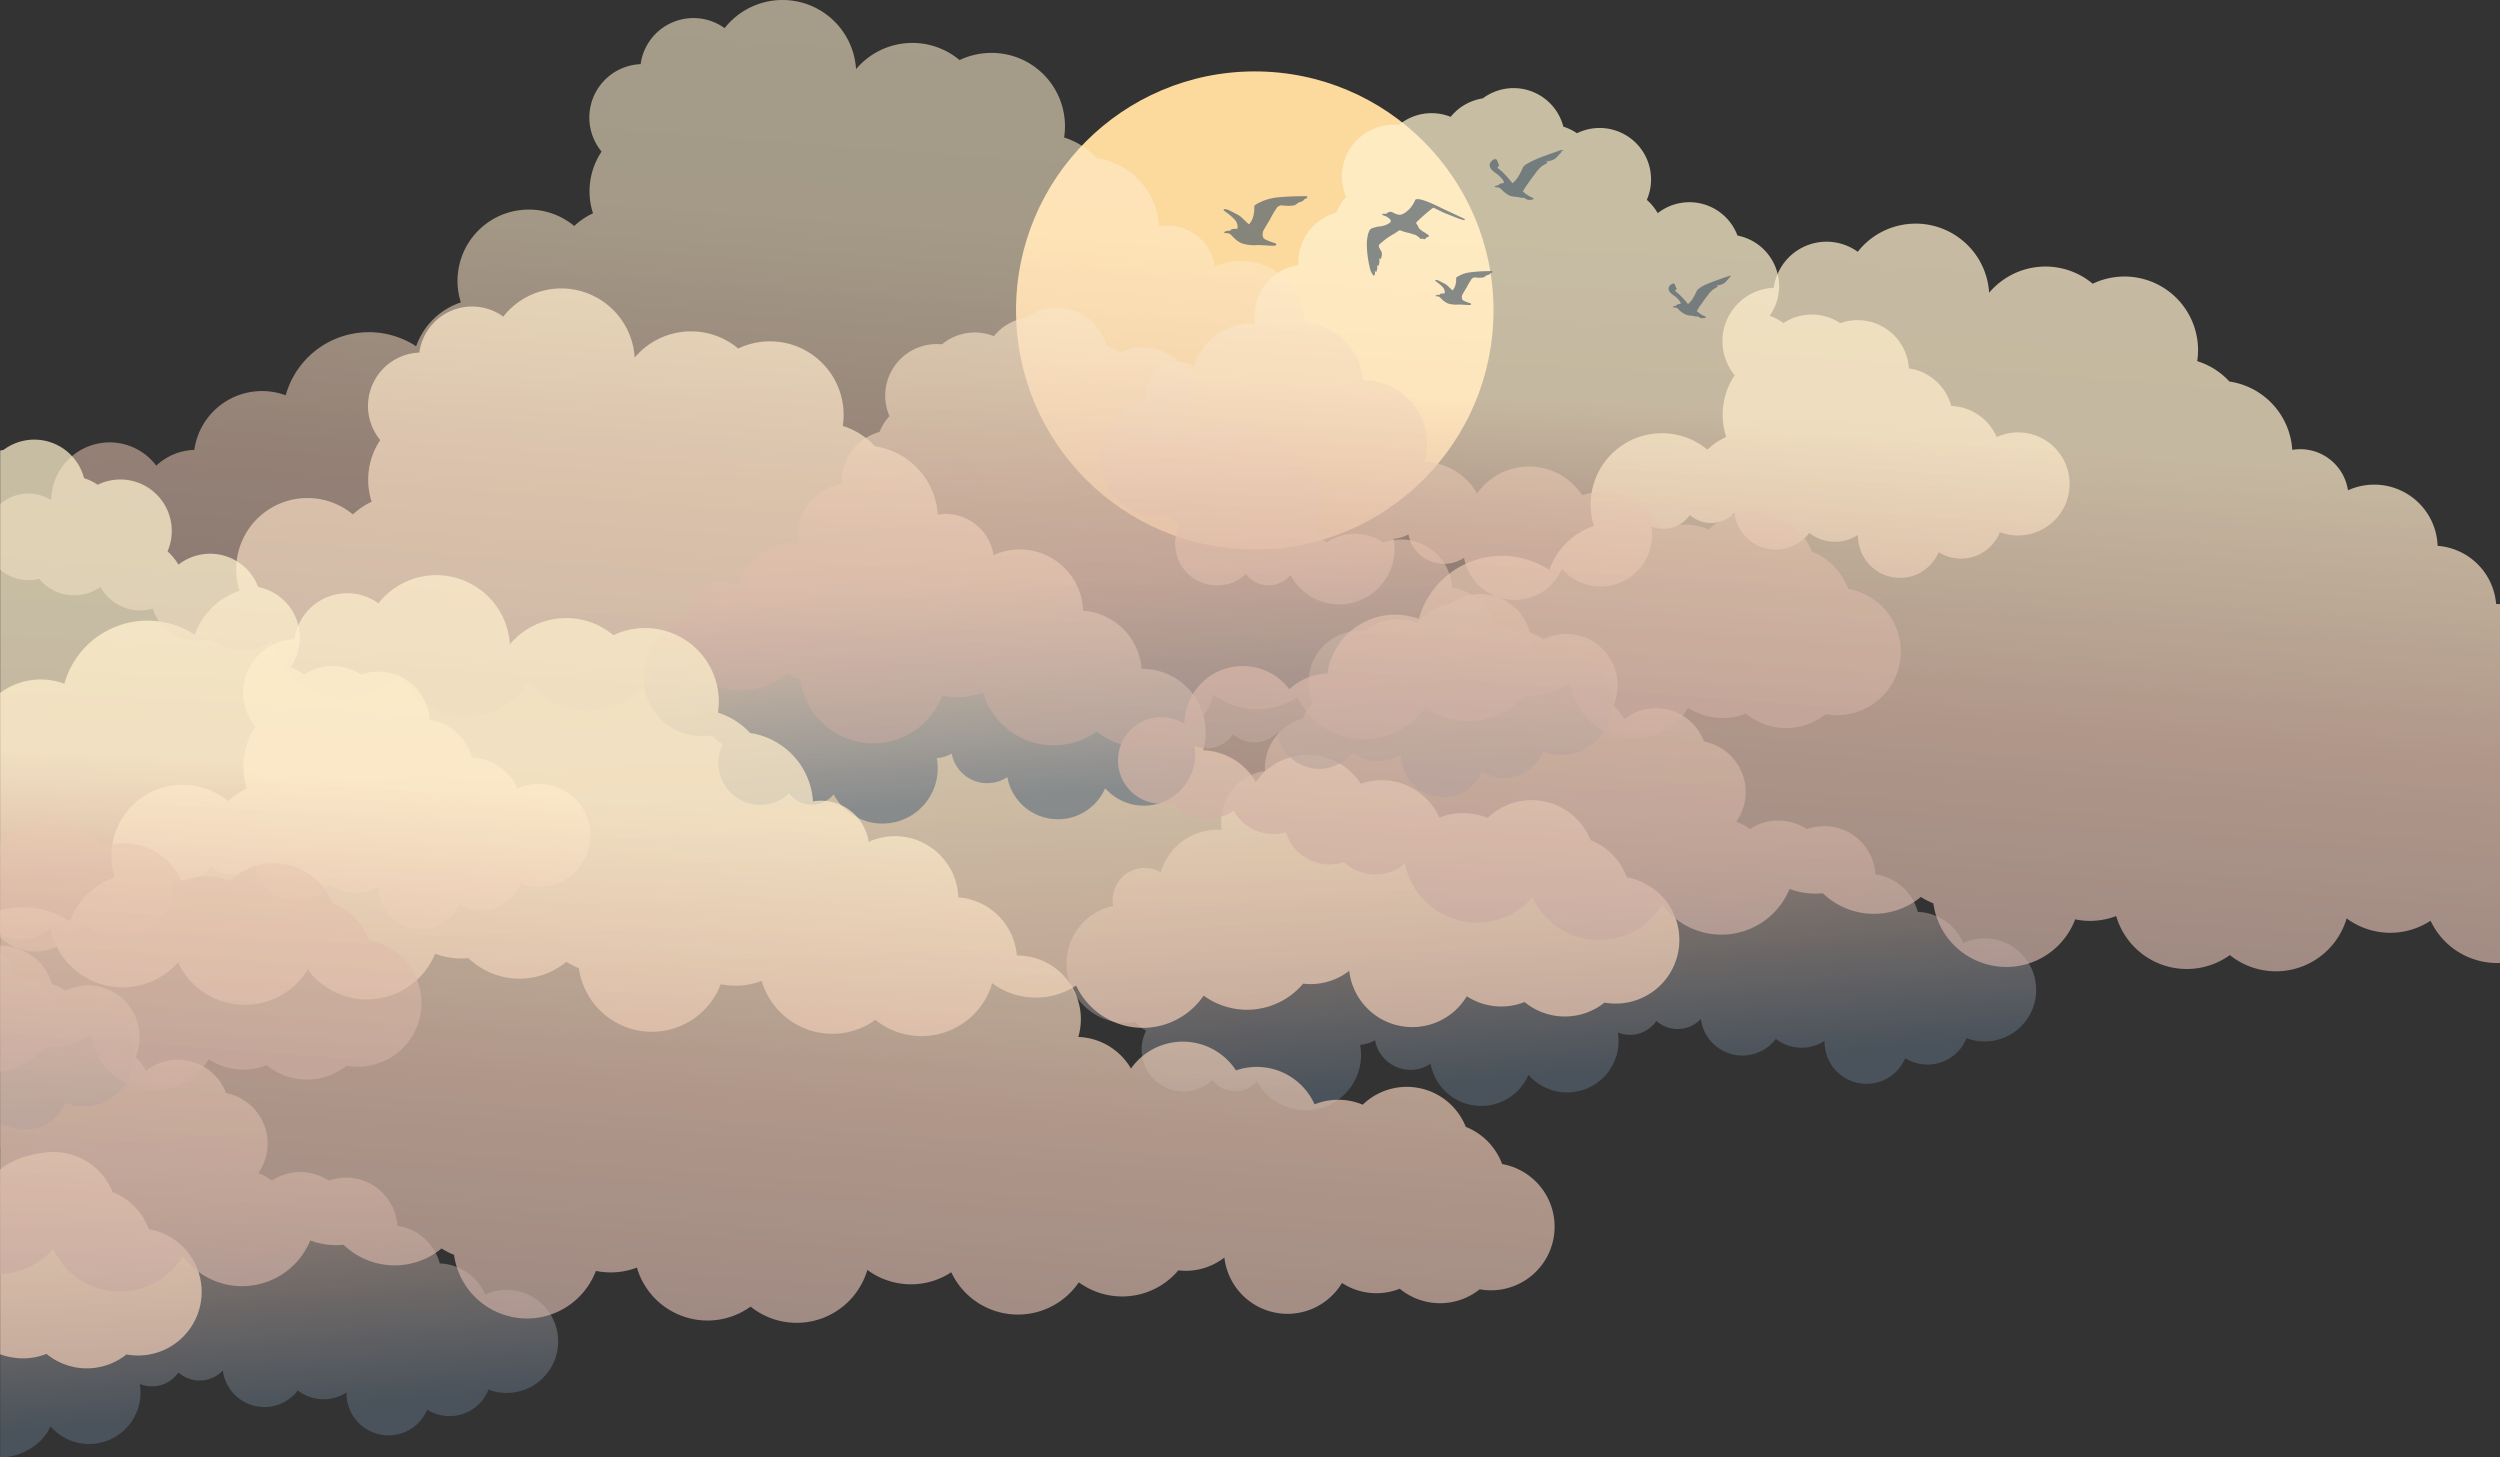 <svg xmlns="http://www.w3.org/2000/svg" xmlns:xlink="http://www.w3.org/1999/xlink" viewBox="0 0 800.06 466.416"><rect x="0" y="0" width="800.06" height="466.416" fill="#333333" stroke="none"/><defs><linearGradient id="a" x1="481.115" y1="126.403" x2="497.862" y2="345.503" gradientTransform="matrix(1, -0.003, 0.003, 1, 0.168, -0.582)" gradientUnits="userSpaceOnUse"><stop offset="0" stop-color="#fff2cf"/><stop offset="0.379" stop-color="#feebca"/><stop offset="0.687" stop-color="#e1beab"/><stop offset="1" stop-color="#5f6f7f"/></linearGradient><linearGradient id="b" x1="510.411" y1="79.053" x2="503.434" y2="215.819" gradientTransform="matrix(1, -0.003, 0.003, 1, 0.168, -0.582)" gradientUnits="userSpaceOnUse"><stop offset="0" stop-color="#fff2cf"/><stop offset="0.379" stop-color="#feebca"/><stop offset="0.687" stop-color="#e1beab"/><stop offset="1" stop-color="#c5a8a0"/></linearGradient><linearGradient id="c" x1="260.589" y1="115.211" x2="273.149" y2="441.773" xlink:href="#b"/><linearGradient id="d" x1="345.905" y1="34.29" x2="362.652" y2="253.389" xlink:href="#a"/><linearGradient id="e" x1="597.108" y1="31.964" x2="574.78" y2="319.444" xlink:href="#b"/><linearGradient id="f" x1="320.612" y1="-33.942" x2="298.284" y2="253.538" xlink:href="#b"/><linearGradient id="g" x1="71.399" y1="232.655" x2="88.149" y2="451.806" xlink:href="#a"/><linearGradient id="h" x1="94.438" y1="193.167" x2="87.46" y2="329.937" xlink:href="#b"/><linearGradient id="i" x1="22.941" y1="217.422" x2="35.502" y2="543.988" xlink:href="#b"/><linearGradient id="j" x1="4.133" y1="135.268" x2="20.89" y2="354.495" xlink:href="#a"/><linearGradient id="k" x1="262.375" y1="153.926" x2="240.047" y2="441.406" xlink:href="#b"/><linearGradient id="l" x1="82.061" y1="95.509" x2="59.731" y2="383.016" xlink:href="#b"/></defs><title>sky</title><ellipse cx="401.557" cy="99.349" rx="76.404" ry="76.496" style="fill:#fcd99d"/><g style="opacity:0.53"><path d="M635.093,300.298a16.369,16.369,0,0,0-6.803,1.505,16.477,16.477,0,0,0-14.551-9.967,16.467,16.467,0,0,0-13.553-12.027,16.427,16.427,0,0,0-21.955-14.459,16.441,16.441,0,0,0-18.205-.028,16.576,16.576,0,0,0-4.381-2.345,16.487,16.487,0,0,0-10.31-25.677,16.433,16.433,0,0,0-25.529-7.163,16.555,16.555,0,0,0-3.486-4.25,16.464,16.464,0,0,0-22.361-21.325,16.294,16.294,0,0,0-4.361-2.113,16.429,16.429,0,0,0-25.775-9.039,16.458,16.458,0,0,0-10.281,5.907,16.426,16.426,0,0,0-16.607,2.61A16.5,16.5,0,0,0,420.12,224.91a16.559,16.559,0,0,0-3.193,5.072,16.491,16.491,0,0,0-12.133,15.948c0,.273.027.539.043.808a16.359,16.359,0,0,0-13.818,18.861c-.475-.036-.949-.069-1.433-.068a18.928,18.928,0,0,0-18.108,13.64,10.249,10.249,0,0,0-15.232,10.748,18.927,18.927,0,0,0,7.137,37.166,10.362,10.362,0,0,0,3.408,2.757,13.418,13.418,0,0,0,21.227,15.763,9.053,9.053,0,0,0,14.249.35,17.7,17.7,0,0,0,33.305-8.427,17.983,17.983,0,0,0-.305-3.149,11.45,11.45,0,0,0,4.777-1.48,11.56,11.56,0,0,0,17.791,7.527,16.466,16.466,0,0,0,31.314,3.558,16.441,16.441,0,0,0,28.592-13.563,10.302,10.302,0,0,0,12.352-3.689,10.257,10.257,0,0,0,14.232-.625,13.405,13.405,0,0,0,23.994,6.365,13.376,13.376,0,0,0,15.601.614c-.004.121-.016.242-.016.363a13.429,13.429,0,0,0,25.812,5.177,13.395,13.395,0,0,0,19.602-6.396,16.493,16.493,0,1,0,5.773-31.928Z" style="fill:url(#a)"/></g><g style="opacity:0.72"><path d="M645.796,138.377a16.36,16.36,0,0,0-6.803,1.504,16.475,16.475,0,0,0-14.549-9.967,16.474,16.474,0,0,0-13.557-12.026,16.422,16.422,0,0,0-21.951-14.459,16.45,16.45,0,0,0-18.207-.028,16.567,16.567,0,0,0-4.383-2.344,16.488,16.488,0,0,0-10.31-25.678,16.432,16.432,0,0,0-25.527-7.163,16.464,16.464,0,0,0-3.486-4.25,16.465,16.465,0,0,0-22.363-21.325,16.287,16.287,0,0,0-4.357-2.112,16.431,16.431,0,0,0-25.777-9.04,16.453,16.453,0,0,0-10.281,5.907,16.43,16.43,0,0,0-16.609,2.61,16.503,16.503,0,0,0-16.811,22.982,16.568,16.568,0,0,0-3.193,5.071,16.492,16.492,0,0,0-12.133,15.948c.002.273.027.538.041.808a16.481,16.481,0,0,0-14.035,16.345,16.187,16.187,0,0,0,.221,2.517c-.475-.035-.951-.07-1.435-.068a18.927,18.927,0,0,0-18.107,13.64,10.253,10.253,0,0,0-15.232,10.749,18.928,18.928,0,0,0,7.137,37.166,10.368,10.368,0,0,0,3.407,2.756,13.418,13.418,0,0,0,21.227,15.763,9.054,9.054,0,0,0,14.249.349,17.69,17.69,0,0,0,33-11.576,11.479,11.479,0,0,0,4.777-1.48,11.562,11.562,0,0,0,17.791,7.527,16.466,16.466,0,0,0,31.315,3.556,16.437,16.437,0,0,0,28.59-13.565,10.303,10.303,0,0,0,12.354-3.686,10.261,10.261,0,0,0,14.232-.627,13.403,13.403,0,0,0,23.992,6.365,13.373,13.373,0,0,0,15.602.617c-.002.121-.014.241-.014.362a13.429,13.429,0,0,0,25.812,5.175,13.395,13.395,0,0,0,19.602-6.395,16.492,16.492,0,1,0,5.773-31.928Z" style="fill:url(#b)"/></g><g style="opacity:0.78"><path d="M520.653,280.77a20.385,20.385,0,0,0-11.621-11.899,20.304,20.304,0,0,0-32.984-7.092,20.269,20.269,0,0,0-15.404-.11,20.27,20.27,0,0,0-25.15-10.866,20.304,20.304,0,0,0-33.609-.584,20.313,20.313,0,0,0-16.855-10.119,20.348,20.348,0,0,0-19.585-26.064c-.028,0-.055.004-.084.004a20.334,20.334,0,0,0-18.727-18.616,20.302,20.302,0,0,0-28.686-17.765,15.459,15.459,0,0,0-15.316-13.165,15.672,15.672,0,0,0-2.515.229,23.585,23.585,0,0,0-20.1-21.88,23.568,23.568,0,0,0-10.311-6.527,23.948,23.948,0,0,0,.278-3.513,23.559,23.559,0,0,0-33.723-21.26,23.55,23.55,0,0,0-33.145,2.894,23.563,23.563,0,0,0-42.052-13.117,17.049,17.049,0,0,0-26.875,11.52,17.104,17.104,0,0,0-12.499,27.989,22.83,22.83,0,0,0-2.743,19.746,22.901,22.901,0,0,0-6.007,4.054,22.806,22.806,0,0,0-36.289,24.453,22.837,22.837,0,0,0-14.312,14.051,27.623,27.623,0,0,0-41.739,15.68,21.799,21.799,0,0,0-20.539,2.927v77.263a14.584,14.584,0,0,0,16.081-1.875A23.569,23.569,0,0,0,56.975,307.94a23.55,23.55,0,0,0,41.492,2.329,23.564,23.564,0,0,0,40.773-5.059,23.418,23.418,0,0,0,8.32,1.516c.79-.002,1.569-.047,2.34-.126a23.55,23.55,0,0,0,31.357,1.186,23.3,23.3,0,0,0,3.995,2.04,23.571,23.571,0,0,0,45.398,5.132,23.371,23.371,0,0,0,13.12-1.06,23.552,23.552,0,0,0,36.381,12.497,23.572,23.572,0,0,0,37.37-11.75,23.468,23.468,0,0,0,26.857.757,23.566,23.566,0,0,0,40.82,3.213,23.514,23.514,0,0,0,31.848-3.826,21.106,21.106,0,0,0,2.4.146,20.221,20.221,0,0,0,12.34-4.245,20.321,20.321,0,0,0,37.621,8.132,20.208,20.208,0,0,0,18.494,1.853,20.298,20.298,0,0,0,25.59.178,20.358,20.358,0,1,0,7.164-40.081Z" style="fill:url(#c)"/></g><g style="opacity:0.63"><path d="M499.624,208.564a16.374,16.374,0,0,0-6.803,1.504,16.471,16.471,0,0,0-14.547-9.967,16.478,16.478,0,0,0-13.557-12.027,16.424,16.424,0,0,0-21.953-14.458,16.445,16.445,0,0,0-18.205-.028,16.557,16.557,0,0,0-4.383-2.344,16.487,16.487,0,0,0-10.311-25.677,16.432,16.432,0,0,0-25.527-7.163,16.532,16.532,0,0,0-3.487-4.249,16.465,16.465,0,0,0-22.363-21.325,16.266,16.266,0,0,0-4.358-2.113,16.432,16.432,0,0,0-25.777-9.04,16.45,16.45,0,0,0-10.279,5.907,16.434,16.434,0,0,0-16.61,2.61,16.501,16.501,0,0,0-16.811,22.983,16.549,16.549,0,0,0-3.193,5.071,16.493,16.493,0,0,0-12.134,15.948c.001.273.029.539.042.808a16.357,16.357,0,0,0-13.817,18.862c-.474-.036-.949-.07-1.433-.068a18.927,18.927,0,0,0-18.107,13.64,10.25,10.25,0,0,0-15.232,10.748,18.928,18.928,0,0,0,7.136,37.166,10.361,10.361,0,0,0,3.407,2.755,13.418,13.418,0,0,0,21.227,15.763,9.052,9.052,0,0,0,14.249.348,17.699,17.699,0,0,0,33.303-8.426,17.879,17.879,0,0,0-.304-3.148,11.46,11.46,0,0,0,4.776-1.479,11.563,11.563,0,0,0,17.792,7.526,16.467,16.467,0,0,0,31.315,3.556,16.463,16.463,0,0,0,28.822-10.963,16.607,16.607,0,0,0-.231-2.6,10.3,10.3,0,0,0,12.351-3.687,10.261,10.261,0,0,0,14.233-.627,13.402,13.402,0,0,0,23.992,6.365,13.374,13.374,0,0,0,15.603.617c-.004.121-.017.24-.017.362a13.43,13.43,0,0,0,25.814,5.176,13.397,13.397,0,0,0,19.602-6.394,16.493,16.493,0,1,0,5.771-31.929Z" style="fill:url(#d)"/></g><g style="opacity:0.72"><path d="M800.06,193.348c-.385-.021-.766-.056-1.156-.055-.027,0-.055.004-.084.004a20.332,20.332,0,0,0-18.727-18.616,20.303,20.303,0,0,0-28.688-17.765,15.455,15.455,0,0,0-15.316-13.165,15.647,15.647,0,0,0-2.512.229,23.587,23.587,0,0,0-20.102-21.88,23.567,23.567,0,0,0-10.313-6.526,23.548,23.548,0,0,0-33.443-24.773,23.549,23.549,0,0,0-33.145,2.894,23.564,23.564,0,0,0-42.053-13.117,17.047,17.047,0,0,0-26.873,11.519,17.105,17.105,0,0,0-12.5,27.99,22.825,22.825,0,0,0-2.742,19.745,22.88,22.88,0,0,0-6.008,4.054,22.805,22.805,0,0,0-36.289,24.453,22.838,22.838,0,0,0-14.312,14.051,27.623,27.623,0,0,0-41.738,15.68,21.888,21.888,0,0,0-29.254,17.476,18.594,18.594,0,0,0-12.172,5.041,18.689,18.689,0,0,0-33.612,11.037,13.863,13.863,0,1,0-3.908,25.165,14.626,14.626,0,0,0,19.666,2.627,14.58,14.58,0,0,0,16.722,6.938,14.627,14.627,0,0,0,18.629,9.521,14.599,14.599,0,0,0,19.471.51,23.57,23.57,0,0,0,40.836,10.816,23.549,23.549,0,0,0,41.49,2.326,23.564,23.564,0,0,0,40.773-5.057,23.456,23.456,0,0,0,8.32,1.514c.789-.002,1.568-.047,2.338-.126a23.548,23.548,0,0,0,31.359,1.186,23.349,23.349,0,0,0,3.994,2.042,23.571,23.571,0,0,0,45.397,5.131,23.346,23.346,0,0,0,13.119-1.062,23.55,23.55,0,0,0,36.383,12.497,23.57,23.57,0,0,0,37.369-11.749,23.473,23.473,0,0,0,26.857.756,23.584,23.584,0,0,0,21.385,13.538c.281-.001.559-.018.838-.029Z" style="fill:url(#e)"/></g><g style="opacity:0.56"><path d="M591.491,188.463a20.381,20.381,0,0,0-11.623-11.9,20.305,20.305,0,0,0-32.986-7.092,20.271,20.271,0,0,0-15.402-.11,20.267,20.267,0,0,0-25.15-10.865,20.306,20.306,0,0,0-33.611-.585,20.311,20.311,0,0,0-16.854-10.12,20.345,20.345,0,0,0-19.586-26.064c-.027,0-.055.004-.082.004a20.337,20.337,0,0,0-18.729-18.616,20.301,20.301,0,0,0-28.686-17.765,15.342,15.342,0,0,0-17.831-12.936,23.585,23.585,0,0,0-20.1-21.88A23.574,23.574,0,0,0,340.54,44.008a23.472,23.472,0,0,0-23.39-27.079,23.458,23.458,0,0,0-10.055,2.306,23.551,23.551,0,0,0-33.145,2.893,23.563,23.563,0,0,0-42.052-13.117,17.048,17.048,0,0,0-26.875,11.519,17.105,17.105,0,0,0-12.499,27.989,22.826,22.826,0,0,0-2.742,19.746,22.916,22.916,0,0,0-6.008,4.053,22.806,22.806,0,0,0-36.289,24.454,22.835,22.835,0,0,0-14.312,14.05,27.625,27.625,0,0,0-41.74,15.681,21.887,21.887,0,0,0-29.252,17.476,18.598,18.598,0,0,0-12.173,5.041,18.689,18.689,0,0,0-33.612,11.038,13.765,13.765,0,0,0-16.336,1.263v20.971a13.67,13.67,0,0,0,12.429,2.93,14.621,14.621,0,0,0,19.666,2.627,14.575,14.575,0,0,0,16.722,6.937,14.625,14.625,0,0,0,18.629,9.521,14.6,14.6,0,0,0,19.471.511,23.57,23.57,0,0,0,40.835,10.816,23.551,23.551,0,0,0,41.492,2.327,23.563,23.563,0,0,0,40.772-5.058,23.432,23.432,0,0,0,8.32,1.515c.791-.002,1.57-.048,2.34-.126a23.548,23.548,0,0,0,31.357,1.188,23.444,23.444,0,0,0,3.995,2.039,23.571,23.571,0,0,0,45.398,5.132,23.374,23.374,0,0,0,13.12-1.062,23.55,23.55,0,0,0,36.381,12.497,23.571,23.571,0,0,0,37.37-11.748,23.474,23.474,0,0,0,26.856.757,23.566,23.566,0,0,0,40.82,3.212,23.508,23.508,0,0,0,31.846-3.827,21.078,21.078,0,0,0,2.402.145,20.222,20.222,0,0,0,12.34-4.244,20.32,20.32,0,0,0,37.621,8.13,20.19,20.19,0,0,0,18.492,1.854,20.301,20.301,0,0,0,25.59.177,20.358,20.358,0,1,0,7.168-40.08Z" style="fill:url(#f)"/></g><g style="opacity:0.69"><path d="M443.608,68.457s-.949-.19-1.328.095a1.723,1.723,0,0,0,1.074.586s2.197,1.029,1.662,1.852c0,0-.506.934-3.1,1.441a9.69,9.69,0,0,0-3.147.776c-.949.586-1.359,3.372-1.359,4.907a34.231,34.231,0,0,0,1.201,8.485s.617,1.409,1.059,1.662c0,0,.65-.459.238-1.726l.459.57a3.202,3.202,0,0,0,.299-2.359l.381.459a3.596,3.596,0,0,0,.268-2.628l.412.443a2.815,2.815,0,0,0,.441-2.28c-.41-1.06-1.264-1.741-.742-2.502a23.425,23.425,0,0,1,4.475-3.292c.775-.396,1.803-1.298,2.15-1.25a16.451,16.451,0,0,0,2.244.728c1.361.269,1.756.522,2.389.665.633.142,1.232.791,1.566.965,0,0,.172.428.553.396.379-.032.379-.158.648,0a.595.595,0,0,0,.838-.174c.174-.317.332-.348.647-.396a.395.395,0,0,0,.223-.633,11.546,11.546,0,0,0-1.31-.871,8.401,8.401,0,0,1-1.693-1.267c-.285-.427-.158-.427-.395-.807-.238-.38-.617-.918-.537-1.093a55.879,55.879,0,0,1,5.406-4.733c.348,0,3.209,1.615,4.602,2.058,0,0,4.586,1.916,5.344,1.9,0,0,.633-.095-.174-.507-.807-.412-7.004-3.292-7.004-3.292s-8.27-4.354-8.586-2.406a10.912,10.912,0,0,1-1.582,2.469c-.633.688-2.244,2.185-3.525,2.026a4.856,4.856,0,0,1-2.088-.823A1.797,1.797,0,0,0,443.608,68.457Z" style="fill:#4f5f6d"/><path d="M464.81,92.925s-1.055-1.009-1.553-1.472a4.155,4.155,0,0,0-1.223-.807c-.545-.285-1.199-.624-1.637-.831-.449-.214-1.207-.353-1.08.035a5.842,5.842,0,0,0,.654.522,11.296,11.296,0,0,1,1.766,1.556,2.211,2.211,0,0,1,.559,1.995,4.905,4.905,0,0,0-1.188.059c-.248.107-.391.415-.543.368a1.85,1.85,0,0,0-1.094.237c-.248.188.227.286.701.274a1.439,1.439,0,0,1,.674.309,7.406,7.406,0,0,0,2.562,1.959,9.228,9.228,0,0,0,3.393.332c1.055.012,2.846.167,3.283.155.439-.012.807-.071.701-.32,0,0,.023-.226-.451-.297,0,0-.428-.13-1.102-.404-.678-.273-1.092-.427-1.281-.784a2.107,2.107,0,0,1-.012-1.377c.117-.309,1.137-1.959,1.506-2.6a24.328,24.328,0,0,1,1.553-2.613,1.419,1.419,0,0,1,1.188-.428,8.269,8.269,0,0,0,2.537-.011c.652-.226.842-.677,1.148-.689a1.697,1.697,0,0,0,.998-.522.728.728,0,0,1,.496-.285c.168-.048.404-.499.049-.511a47.382,47.382,0,0,0-7.756.498,10.876,10.876,0,0,0-3.547,1.472s-.152.131-.105.926C466.007,89.671,465.983,91.892,464.81,92.925Z" style="fill:#4f5f6d"/><path d="M399.653,71.787s-1.544-1.476-2.272-2.155a6.05,6.05,0,0,0-1.787-1.181c-.798-.417-1.756-.913-2.397-1.216-.659-.313-1.766-.515-1.578.052a8.479,8.479,0,0,0,.956.764,16.519,16.519,0,0,1,2.585,2.277,3.239,3.239,0,0,1,.815,2.918,7.122,7.122,0,0,0-1.735.087c-.365.156-.572.608-.798.538a2.694,2.694,0,0,0-1.598.348c-.364.274.33.417,1.024.4a2.121,2.121,0,0,1,.989.451c.503.399,1.788,2.189,3.749,2.867a13.477,13.477,0,0,0,4.962.486c1.543.018,4.164.244,4.807.226.641-.018,1.18-.104,1.023-.468,0,0,.035-.332-.658-.436,0,0-.627-.19-1.615-.59-.988-.399-1.596-.625-1.873-1.147a3.087,3.087,0,0,1-.018-2.015c.174-.452,1.666-2.867,2.203-3.805a35.221,35.221,0,0,1,2.273-3.823,2.069,2.069,0,0,1,1.734-.625,12.126,12.126,0,0,0,3.715-.017c.955-.33,1.23-.99,1.684-1.008a2.487,2.487,0,0,0,1.457-.764,1.063,1.063,0,0,1,.729-.417c.242-.069.59-.73.07-.747-.522-.017-8.4-.017-11.35.73a15.893,15.893,0,0,0-5.189,2.154s-.225.19-.156,1.355C401.405,67.026,401.372,70.275,399.653,71.787Z" style="fill:#4f5f6d"/><path d="M484.015,58.649s-2.74-3.585-4.713-4.848a.791.791,0,0,1,.455-.805s.203-.165-.09-.347c-.293-.184-.201-.184-.201-.184s.109-.603-.274-.75c0,0,.127-.329-.166-.366,0,0,.221-.238-.273-.329,0,0-.055-.183-.492-.074,0,0-1.682.659-1.498,2.14.182,1.482,2.228,2.416,2.721,2.909.494.494,2.029,1.774,1.736,2.634a1.921,1.921,0,0,0-1.772.695s-.896.019-1.188.495a5.647,5.647,0,0,0,1.223.164,1.917,1.917,0,0,1,.896.531c.475.458,2.01,2.086,3.562,2.323,1.553.238,1.791.202,2.119.293a7.251,7.251,0,0,0,1.297.201c.258,0,.4-.055.639.092a2.077,2.077,0,0,0,.768.457,2.85,2.85,0,0,0,.896.092s.676-.11.785-.11.494-.348.274-.458a11.926,11.926,0,0,1-2.156-1.152c-.768-.586-1.223-.988-1.223-.988s.455-.713.656-1.098,2.981-4.225,3.252-4.537a10.854,10.854,0,0,1,2.34-2.561c.986-.549,1.607-.951,1.662-.988s-.512-.311-.604-.311c-.09,0,1.207-.22,2.012-.476a3.841,3.841,0,0,0,1.752-1.244c.695-.677,1.391-1.518,1.391-1.518l-.402-.019s.84-.238.895-.475a1.794,1.794,0,0,0-.949.073c-.494.183-5.992,2.03-8.15,3.037-2.154,1.006-3.324,1.701-3.689,2.232C487.14,53.912,485.987,57.223,484.015,58.649Z" style="fill:#4f5f6d"/><path d="M540.183,97.31a22.809,22.809,0,0,0-4.014-4.124.676.676,0,0,1,.391-.685s.17-.141-.078-.295c-.25-.156-.17-.156-.17-.156s.092-.514-.234-.638c0,0,.109-.28-.141-.311,0,0,.185-.203-.233-.28,0,0-.047-.156-.42-.062,0,0-1.43.561-1.275,1.821.156,1.261,1.897,2.055,2.318,2.475.418.42,1.725,1.51,1.476,2.242a1.639,1.639,0,0,0-1.51.591s-.76.016-1.01.42a4.837,4.837,0,0,0,1.043.14,1.641,1.641,0,0,1,.76.452,6.643,6.643,0,0,0,3.033,1.977c1.32.203,1.524.171,1.803.249a6.204,6.204,0,0,0,1.105.171c.217,0,.34-.046.543.078a1.755,1.755,0,0,0,.652.389,2.431,2.431,0,0,0,.762.078s.576-.094.668-.094c.094,0,.42-.295.234-.389a10.025,10.025,0,0,1-1.836-.98c-.652-.499-1.041-.84-1.041-.84s.389-.607.56-.935c.17-.327,2.533-3.595,2.768-3.86a9.172,9.172,0,0,1,1.99-2.179c.838-.467,1.367-.81,1.414-.841.045-.031-.434-.264-.512-.264s1.025-.186,1.709-.405a3.277,3.277,0,0,0,1.492-1.058c.59-.576,1.182-1.292,1.182-1.292l-.342-.016s.715-.203.762-.405a1.533,1.533,0,0,0-.809.062c-.42.156-5.1,1.727-6.934,2.584a9.283,9.283,0,0,0-3.141,1.899C542.841,93.279,541.86,96.096,540.183,97.31Z" style="fill:#4f5f6d"/></g><g style="opacity:0.53"><path d="M162.09,412.793a16.354,16.354,0,0,0-6.803,1.504,16.48,16.48,0,0,0-14.551-9.967,16.469,16.469,0,0,0-13.554-12.027,16.427,16.427,0,0,0-21.954-14.458,16.441,16.441,0,0,0-18.205-.028,16.551,16.551,0,0,0-4.382-2.345A16.488,16.488,0,0,0,72.331,349.795a16.434,16.434,0,0,0-25.529-7.163,16.497,16.497,0,0,0-3.486-4.25,16.465,16.465,0,0,0-22.362-21.324,16.277,16.277,0,0,0-4.36-2.113c-1.852-7.107-8.843-12.351-16.519-12.33-.052,0,.052.006,0,.007L.06,466.391c.204.007-.206.026,0,.025,6.757-.019,13.558-4.109,16.087-9.941a16.438,16.438,0,0,0,28.59-13.563,10.307,10.307,0,0,0,12.353-3.689,10.26,10.26,0,0,0,14.233-.625,13.404,13.404,0,0,0,23.993,6.365,13.375,13.375,0,0,0,15.602.613c-.004.121-.017.242-.017.363a13.43,13.43,0,0,0,25.814,5.178,13.395,13.395,0,0,0,19.602-6.396,16.492,16.492,0,1,0,5.774-31.928Z" style="fill:url(#g)"/></g><g style="opacity:0.72"><path d="M172.388,250.871a16.367,16.367,0,0,0-6.802,1.504,16.474,16.474,0,0,0-14.549-9.967,16.473,16.473,0,0,0-13.556-12.026,16.423,16.423,0,0,0-21.952-14.459,16.451,16.451,0,0,0-18.207-.028,16.554,16.554,0,0,0-4.382-2.344,16.489,16.489,0,0,0-10.311-25.678,16.432,16.432,0,0,0-25.528-7.163,16.483,16.483,0,0,0-3.486-4.25,16.465,16.465,0,0,0-22.363-21.325,16.286,16.286,0,0,0-4.358-2.112A16.432,16.432,0,0,0,1.116,143.984c-.358.055-.707.137-1.056.214v155.811a16.441,16.441,0,0,0,26.385-5.456,16.435,16.435,0,0,0,28.59-13.564,10.303,10.303,0,0,0,12.354-3.687,10.261,10.261,0,0,0,14.232-.627,13.403,13.403,0,0,0,23.993,6.365,13.374,13.374,0,0,0,15.602.617c-.002.121-.014.241-.014.362a13.428,13.428,0,0,0,25.811,5.175,13.395,13.395,0,0,0,19.602-6.395,16.493,16.493,0,1,0,5.774-31.928Z" style="fill:url(#h)"/></g><g style="opacity:0.78"><path d="M47.635,393.375a20.382,20.382,0,0,0-11.621-11.898,20.337,20.337,0,0,0-18.936-12.803c-5.433.015-13.348,2.172-17.019,5.656v1.652h0v57.433a22.421,22.421,0,0,0,7.436,1.29,20.258,20.258,0,0,0,7.386-1.426,20.302,20.302,0,0,0,25.59.178,20.359,20.359,0,1,0,7.164-40.082Z" style="fill:url(#i)"/></g><g style="opacity:0.63"><path d="M26.606,321.058a16.378,16.378,0,0,0-6.802,1.505,16.475,16.475,0,0,0-14.548-9.968,17.192,17.192,0,0,0-5.196-7.884V359.381a17.702,17.702,0,0,0,8.344,2.066,13.423,13.423,0,0,0,12.431-8.461,16.493,16.493,0,1,0,5.771-31.929Z" style="fill:url(#j)"/></g><g style="opacity:0.72"><path d="M480.71,372.523a20.392,20.392,0,0,0-11.623-11.9,20.305,20.305,0,0,0-32.986-7.093,20.279,20.279,0,0,0-15.404-.11,20.266,20.266,0,0,0-25.152-10.864,20.302,20.302,0,0,0-33.608-.586,20.316,20.316,0,0,0-16.855-10.118,20.349,20.349,0,0,0-19.586-26.065c-.027,0-.055.005-.084.005a20.33,20.33,0,0,0-18.726-18.616,20.304,20.304,0,0,0-28.688-17.765,15.455,15.455,0,0,0-15.315-13.166,15.685,15.685,0,0,0-2.513.229,23.589,23.589,0,0,0-20.101-21.88,23.572,23.572,0,0,0-10.312-6.526,24.045,24.045,0,0,0,.279-3.513,23.559,23.559,0,0,0-33.723-21.26,23.551,23.551,0,0,0-33.146,2.894,23.563,23.563,0,0,0-42.051-13.117,17.048,17.048,0,0,0-26.875,11.519,17.104,17.104,0,0,0-12.499,27.99,22.817,22.817,0,0,0-2.743,19.745,22.881,22.881,0,0,0-6.007,4.054,22.804,22.804,0,0,0-36.288,24.453,22.84,22.84,0,0,0-14.313,14.051,27.556,27.556,0,0,0-22.331-3.552v76.104H.122l-.062,8.437h0v31.853a23.513,23.513,0,0,0,16.969-8.03,23.549,23.549,0,0,0,41.491,2.326,23.564,23.564,0,0,0,40.773-5.057,23.415,23.415,0,0,0,8.32,1.515c.79-.003,1.568-.048,2.339-.126a23.545,23.545,0,0,0,31.358,1.186,23.321,23.321,0,0,0,3.995,2.042,23.569,23.569,0,0,0,45.395,5.131,23.347,23.347,0,0,0,13.121-1.06,23.548,23.548,0,0,0,36.38,12.496,23.572,23.572,0,0,0,37.371-11.748,23.474,23.474,0,0,0,26.857.756,23.566,23.566,0,0,0,40.82,3.213,23.514,23.514,0,0,0,31.847-3.827,21.353,21.353,0,0,0,2.399.146,20.233,20.233,0,0,0,12.341-4.243,20.32,20.32,0,0,0,37.622,8.13,20.216,20.216,0,0,0,18.496,1.853,20.295,20.295,0,0,0,25.588.176,20.357,20.357,0,1,0,7.168-40.078Z" style="fill:url(#k)"/></g><g style="opacity:0.56"><path d="M118.084,300.958a20.386,20.386,0,0,0-11.623-11.9,20.304,20.304,0,0,0-32.986-7.092,20.273,20.273,0,0,0-15.403-.11,20.266,20.266,0,0,0-25.15-10.865,20.301,20.301,0,0,0-32.862-1.577v73.638a23.57,23.57,0,0,0,14.412-8.077,21.168,21.168,0,0,0,2.401.145,20.227,20.227,0,0,0,12.341-4.244,20.319,20.319,0,0,0,37.62,8.131,20.195,20.195,0,0,0,18.494,1.854,20.301,20.301,0,0,0,25.589.178,20.358,20.358,0,1,0,7.168-40.08Z" style="fill:url(#l)"/></g></svg>